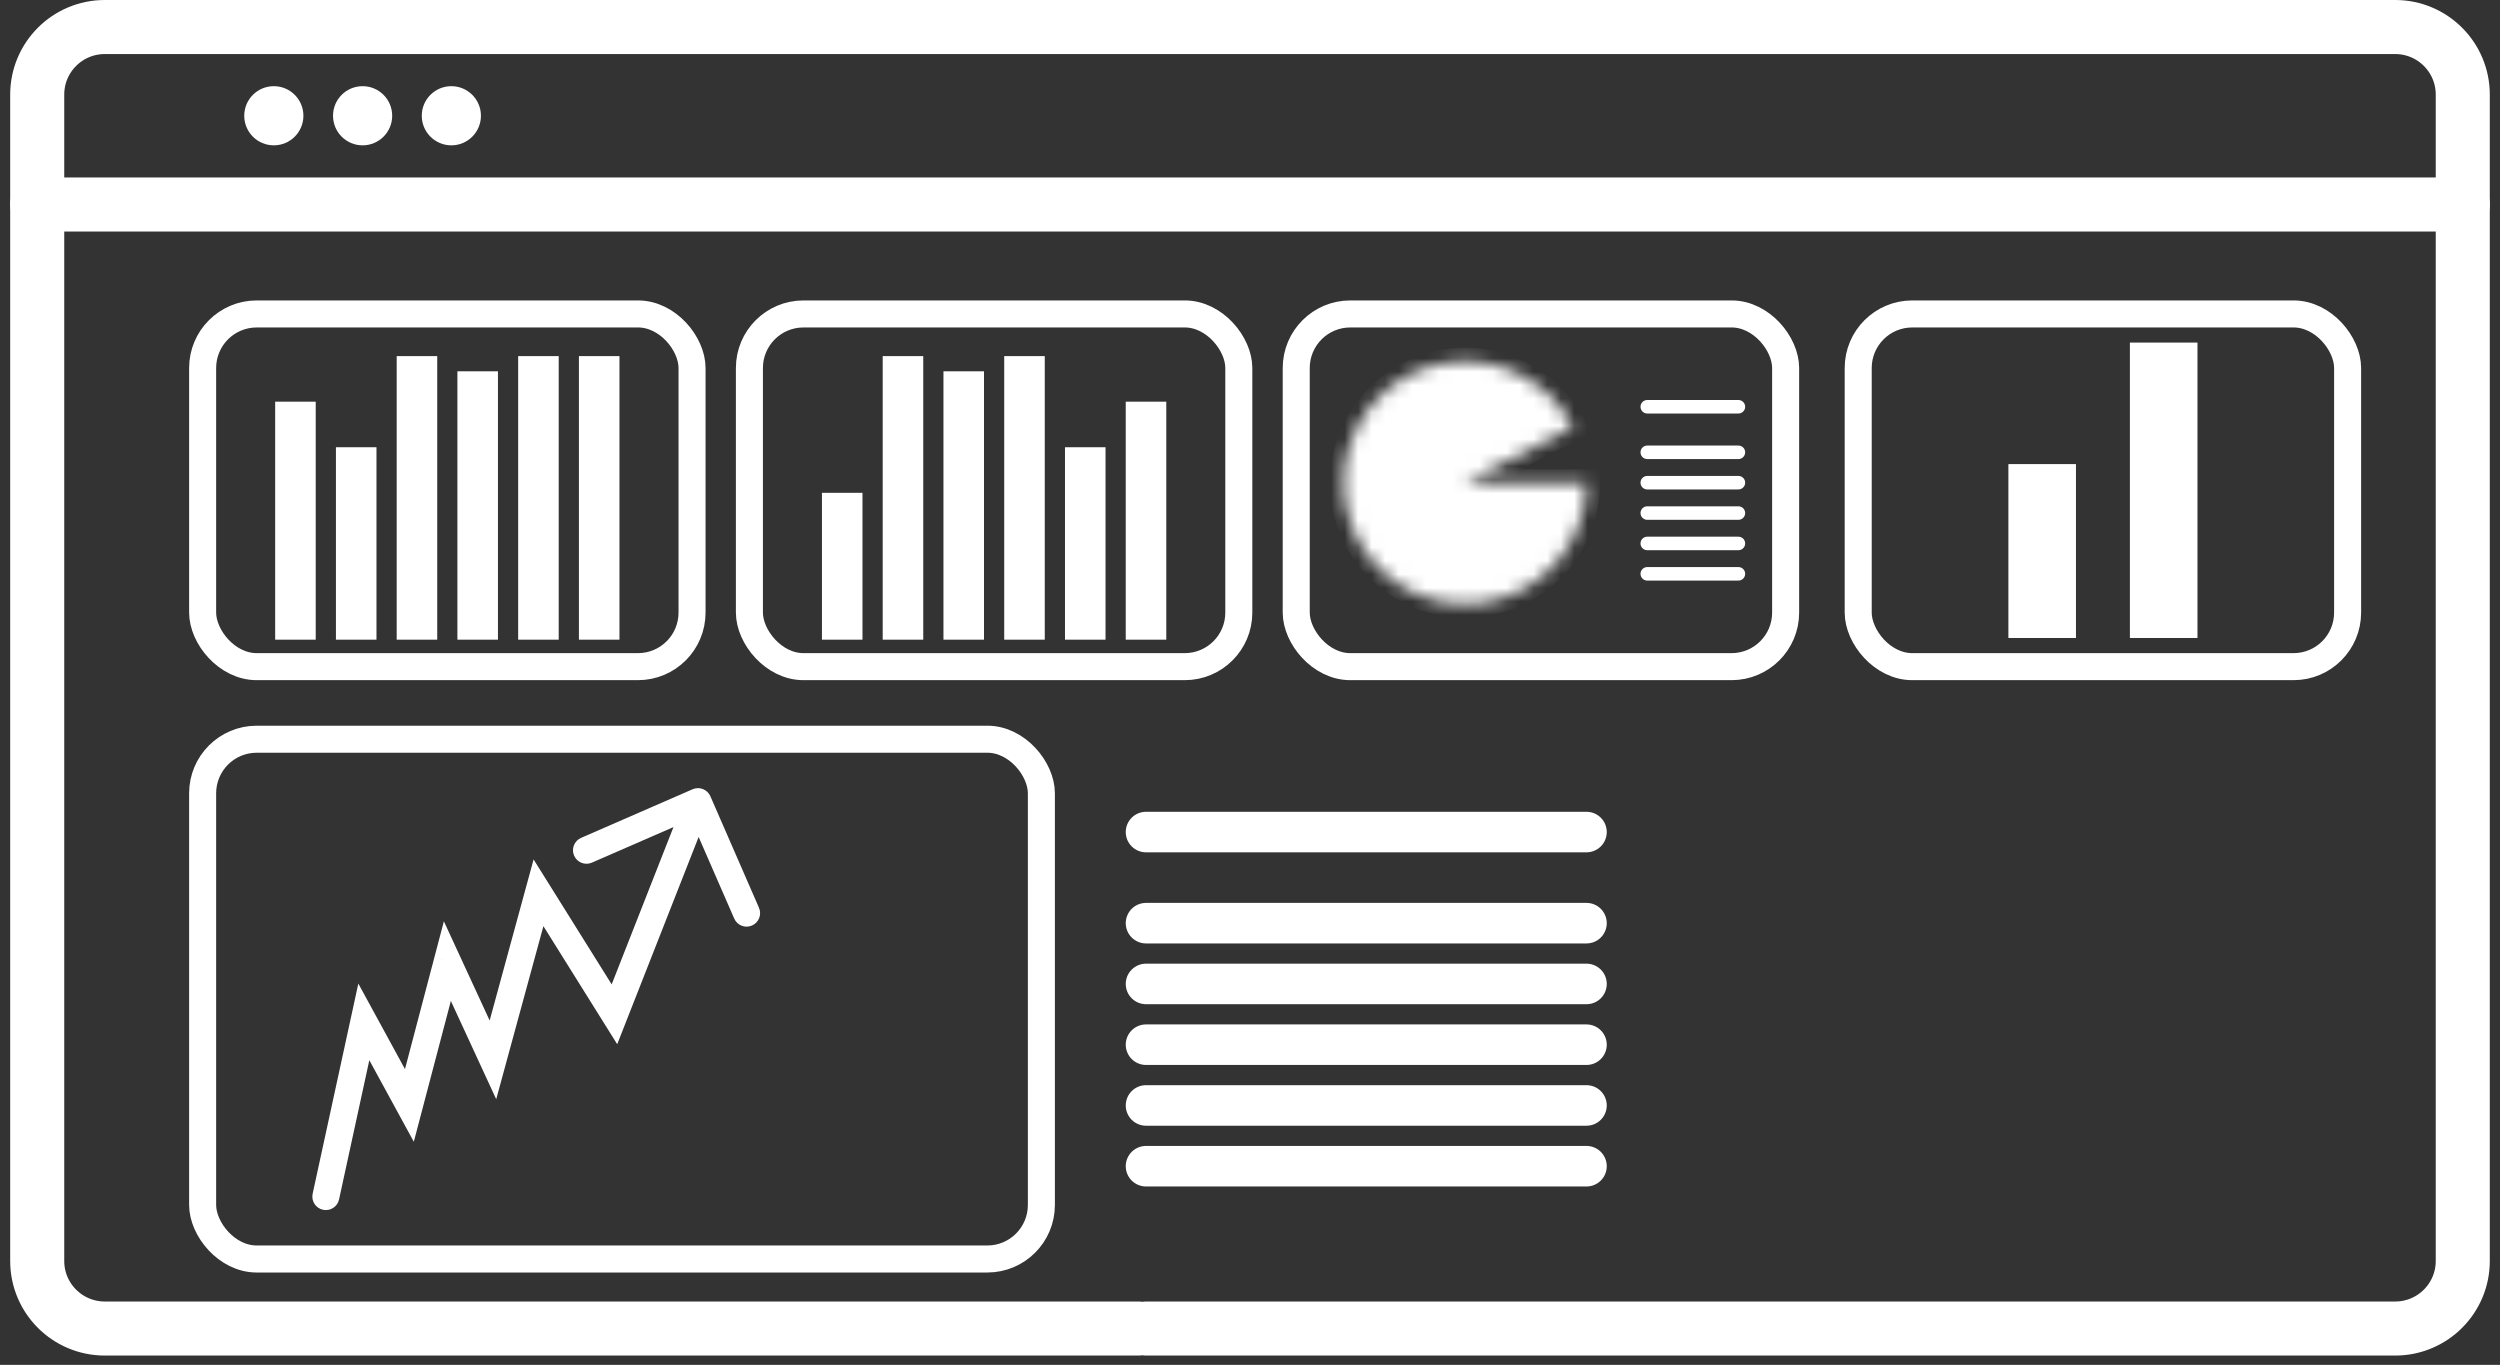 <svg width="185" height="101" viewBox="0 0 185 101" fill="none" xmlns="http://www.w3.org/2000/svg">
<rect x="0" y="0" width="185" height="101" fill="#333333" stroke="none"/>
<path d="M30.295 81.802L29.417 82.281L30.622 84.49L31.262 82.056L30.295 81.802ZM33.105 71.124L34.013 70.705L32.847 68.177L32.138 70.87L33.105 71.124ZM36.477 78.43L35.569 78.849L36.72 81.342L37.442 78.693L36.477 78.43ZM39.849 66.066L40.697 65.536L39.486 63.598L38.884 65.803L39.849 66.066ZM45.469 75.058L44.621 75.588L45.674 77.272L46.4 75.424L45.469 75.058ZM52.568 58.923C52.347 58.416 51.758 58.185 51.251 58.406L43.001 62.002C42.495 62.222 42.263 62.812 42.484 63.318C42.705 63.824 43.294 64.056 43.8 63.835L51.134 60.639L54.331 67.972C54.551 68.478 55.141 68.71 55.647 68.489C56.153 68.269 56.385 67.679 56.164 67.173L52.568 58.923ZM23.136 88.334C23.019 88.873 23.361 89.406 23.901 89.523C24.441 89.64 24.973 89.298 25.09 88.758L23.136 88.334ZM26.923 75.62L27.801 75.141L26.516 72.785L25.946 75.408L26.923 75.62ZM31.262 82.056L34.072 71.379L32.138 70.87L29.328 81.547L31.262 82.056ZM32.197 71.543L35.569 78.849L37.385 78.011L34.013 70.705L32.197 71.543ZM37.442 78.693L40.814 66.329L38.884 65.803L35.512 78.167L37.442 78.693ZM39.001 66.596L44.621 75.588L46.317 74.528L40.697 65.536L39.001 66.596ZM46.4 75.424L52.582 59.688L50.72 58.957L44.538 74.692L46.4 75.424ZM25.09 88.758L27.9 75.832L25.946 75.408L23.136 88.334L25.09 88.758ZM26.045 76.099L29.417 82.281L31.173 81.323L27.801 75.141L26.045 76.099Z" fill="white"/>
<path d="M84.243 98.312H7.754C4.992 98.312 2.754 96.073 2.754 93.312V7C2.754 4.239 4.992 2 7.754 2H177.245C180.006 2 182.245 4.239 182.245 7V93.312C182.245 96.073 180.006 98.312 177.245 98.312H84.838" stroke="white" stroke-width="4" stroke-linecap="round"/>
<path d="M2.755 15.133H78.062M182.246 15.133H75.814" stroke="white" stroke-width="4" stroke-linecap="round"/>
<circle cx="26.833" cy="8.566" r="2.189" fill="white"/>
<circle cx="20.263" cy="8.566" r="2.189" fill="white"/>
<circle cx="33.4" cy="8.566" r="2.189" fill="white"/>
<rect x="51.211" y="49.332" width="36.216" height="26.1" rx="4" transform="rotate(-180 51.211 49.332)" stroke="white" stroke-width="2"/>
<rect x="91.672" y="49.332" width="36.216" height="26.1" rx="4" transform="rotate(-180 91.672 49.332)" stroke="white" stroke-width="2"/>
<rect x="132.137" y="49.332" width="36.216" height="26.1" rx="4" transform="rotate(-180 132.137 49.332)" stroke="white" stroke-width="2"/>
<rect x="173.723" y="49.332" width="36.216" height="26.1" rx="4" transform="rotate(-180 173.723 49.332)" stroke="white" stroke-width="2"/>
<rect x="77.062" y="93.166" width="62.067" height="38.464" rx="4" transform="rotate(-180 77.062 93.166)" stroke="white" stroke-width="2"/>
<path d="M84.805 68.314H117.4" stroke="white" stroke-width="3" stroke-linecap="round"/>
<path d="M84.805 61.572H117.4" stroke="white" stroke-width="3" stroke-linecap="round"/>
<path d="M84.805 72.811H117.4" stroke="white" stroke-width="3" stroke-linecap="round"/>
<path d="M84.805 77.307H117.4" stroke="white" stroke-width="3" stroke-linecap="round"/>
<path d="M84.805 81.803H117.4" stroke="white" stroke-width="3" stroke-linecap="round"/>
<path d="M84.805 86.299H117.4" stroke="white" stroke-width="3" stroke-linecap="round"/>
<path d="M121.898 33.471H128.642" stroke="white" stroke-linecap="round"/>
<path d="M121.898 30.1H128.642" stroke="white" stroke-linecap="round"/>
<path d="M121.898 35.719H128.642" stroke="white" stroke-linecap="round"/>
<path d="M121.898 37.967H128.642" stroke="white" stroke-linecap="round"/>
<path d="M121.898 40.215H128.642" stroke="white" stroke-linecap="round"/>
<path d="M121.898 42.463H128.642" stroke="white" stroke-linecap="round"/>
<path d="M21.863 45.836V31.224" stroke="white" stroke-width="3" stroke-linecap="square"/>
<path d="M26.359 45.836V34.596" stroke="white" stroke-width="3" stroke-linecap="square"/>
<path d="M30.855 45.836V27.852" stroke="white" stroke-width="3" stroke-linecap="square"/>
<path d="M35.348 45.836V28.976" stroke="white" stroke-width="3" stroke-linecap="square"/>
<path d="M39.844 45.836V27.852" stroke="white" stroke-width="3" stroke-linecap="square"/>
<path d="M44.34 45.836V27.852" stroke="white" stroke-width="3" stroke-linecap="square"/>
<path d="M84.805 45.836V31.224" stroke="white" stroke-width="3" stroke-linecap="square"/>
<path d="M80.309 45.836V34.596" stroke="white" stroke-width="3" stroke-linecap="square"/>
<path d="M75.812 45.836V27.852" stroke="white" stroke-width="3" stroke-linecap="square"/>
<path d="M71.316 45.836V28.976" stroke="white" stroke-width="3" stroke-linecap="square"/>
<path d="M66.82 45.836V27.852" stroke="white" stroke-width="3" stroke-linecap="square"/>
<path d="M62.324 45.836V37.968" stroke="white" stroke-width="3" stroke-linecap="square"/>
<path d="M160.113 44.711V27.851" stroke="white" stroke-width="5" stroke-linecap="square"/>
<path d="M151.121 44.711V36.843" stroke="white" stroke-width="5" stroke-linecap="square"/>
<mask id="path-38-inside-1_1825_8342" fill="white">
<path d="M117.402 35.718C117.402 37.919 116.595 40.043 115.134 41.688C113.674 43.334 111.66 44.386 109.475 44.647C107.291 44.908 105.086 44.358 103.279 43.103C101.472 41.847 100.188 39.973 99.671 37.834C99.153 35.696 99.437 33.442 100.469 31.499C101.502 29.556 103.211 28.059 105.273 27.291C107.335 26.524 109.607 26.539 111.659 27.334C113.71 28.129 115.399 29.649 116.406 31.605L108.41 35.718H117.402Z"/>
</mask>
<path d="M117.402 35.718C117.402 37.919 116.595 40.043 115.134 41.688C113.674 43.334 111.66 44.386 109.475 44.647C107.291 44.908 105.086 44.358 103.279 43.103C101.472 41.847 100.188 39.973 99.671 37.834C99.153 35.696 99.437 33.442 100.469 31.499C101.502 29.556 103.211 28.059 105.273 27.291C107.335 26.524 109.607 26.539 111.659 27.334C113.71 28.129 115.399 29.649 116.406 31.605L108.41 35.718H117.402Z" fill="white" stroke="white" stroke-width="2" mask="url(#path-38-inside-1_1825_8342)"/>
</svg>
